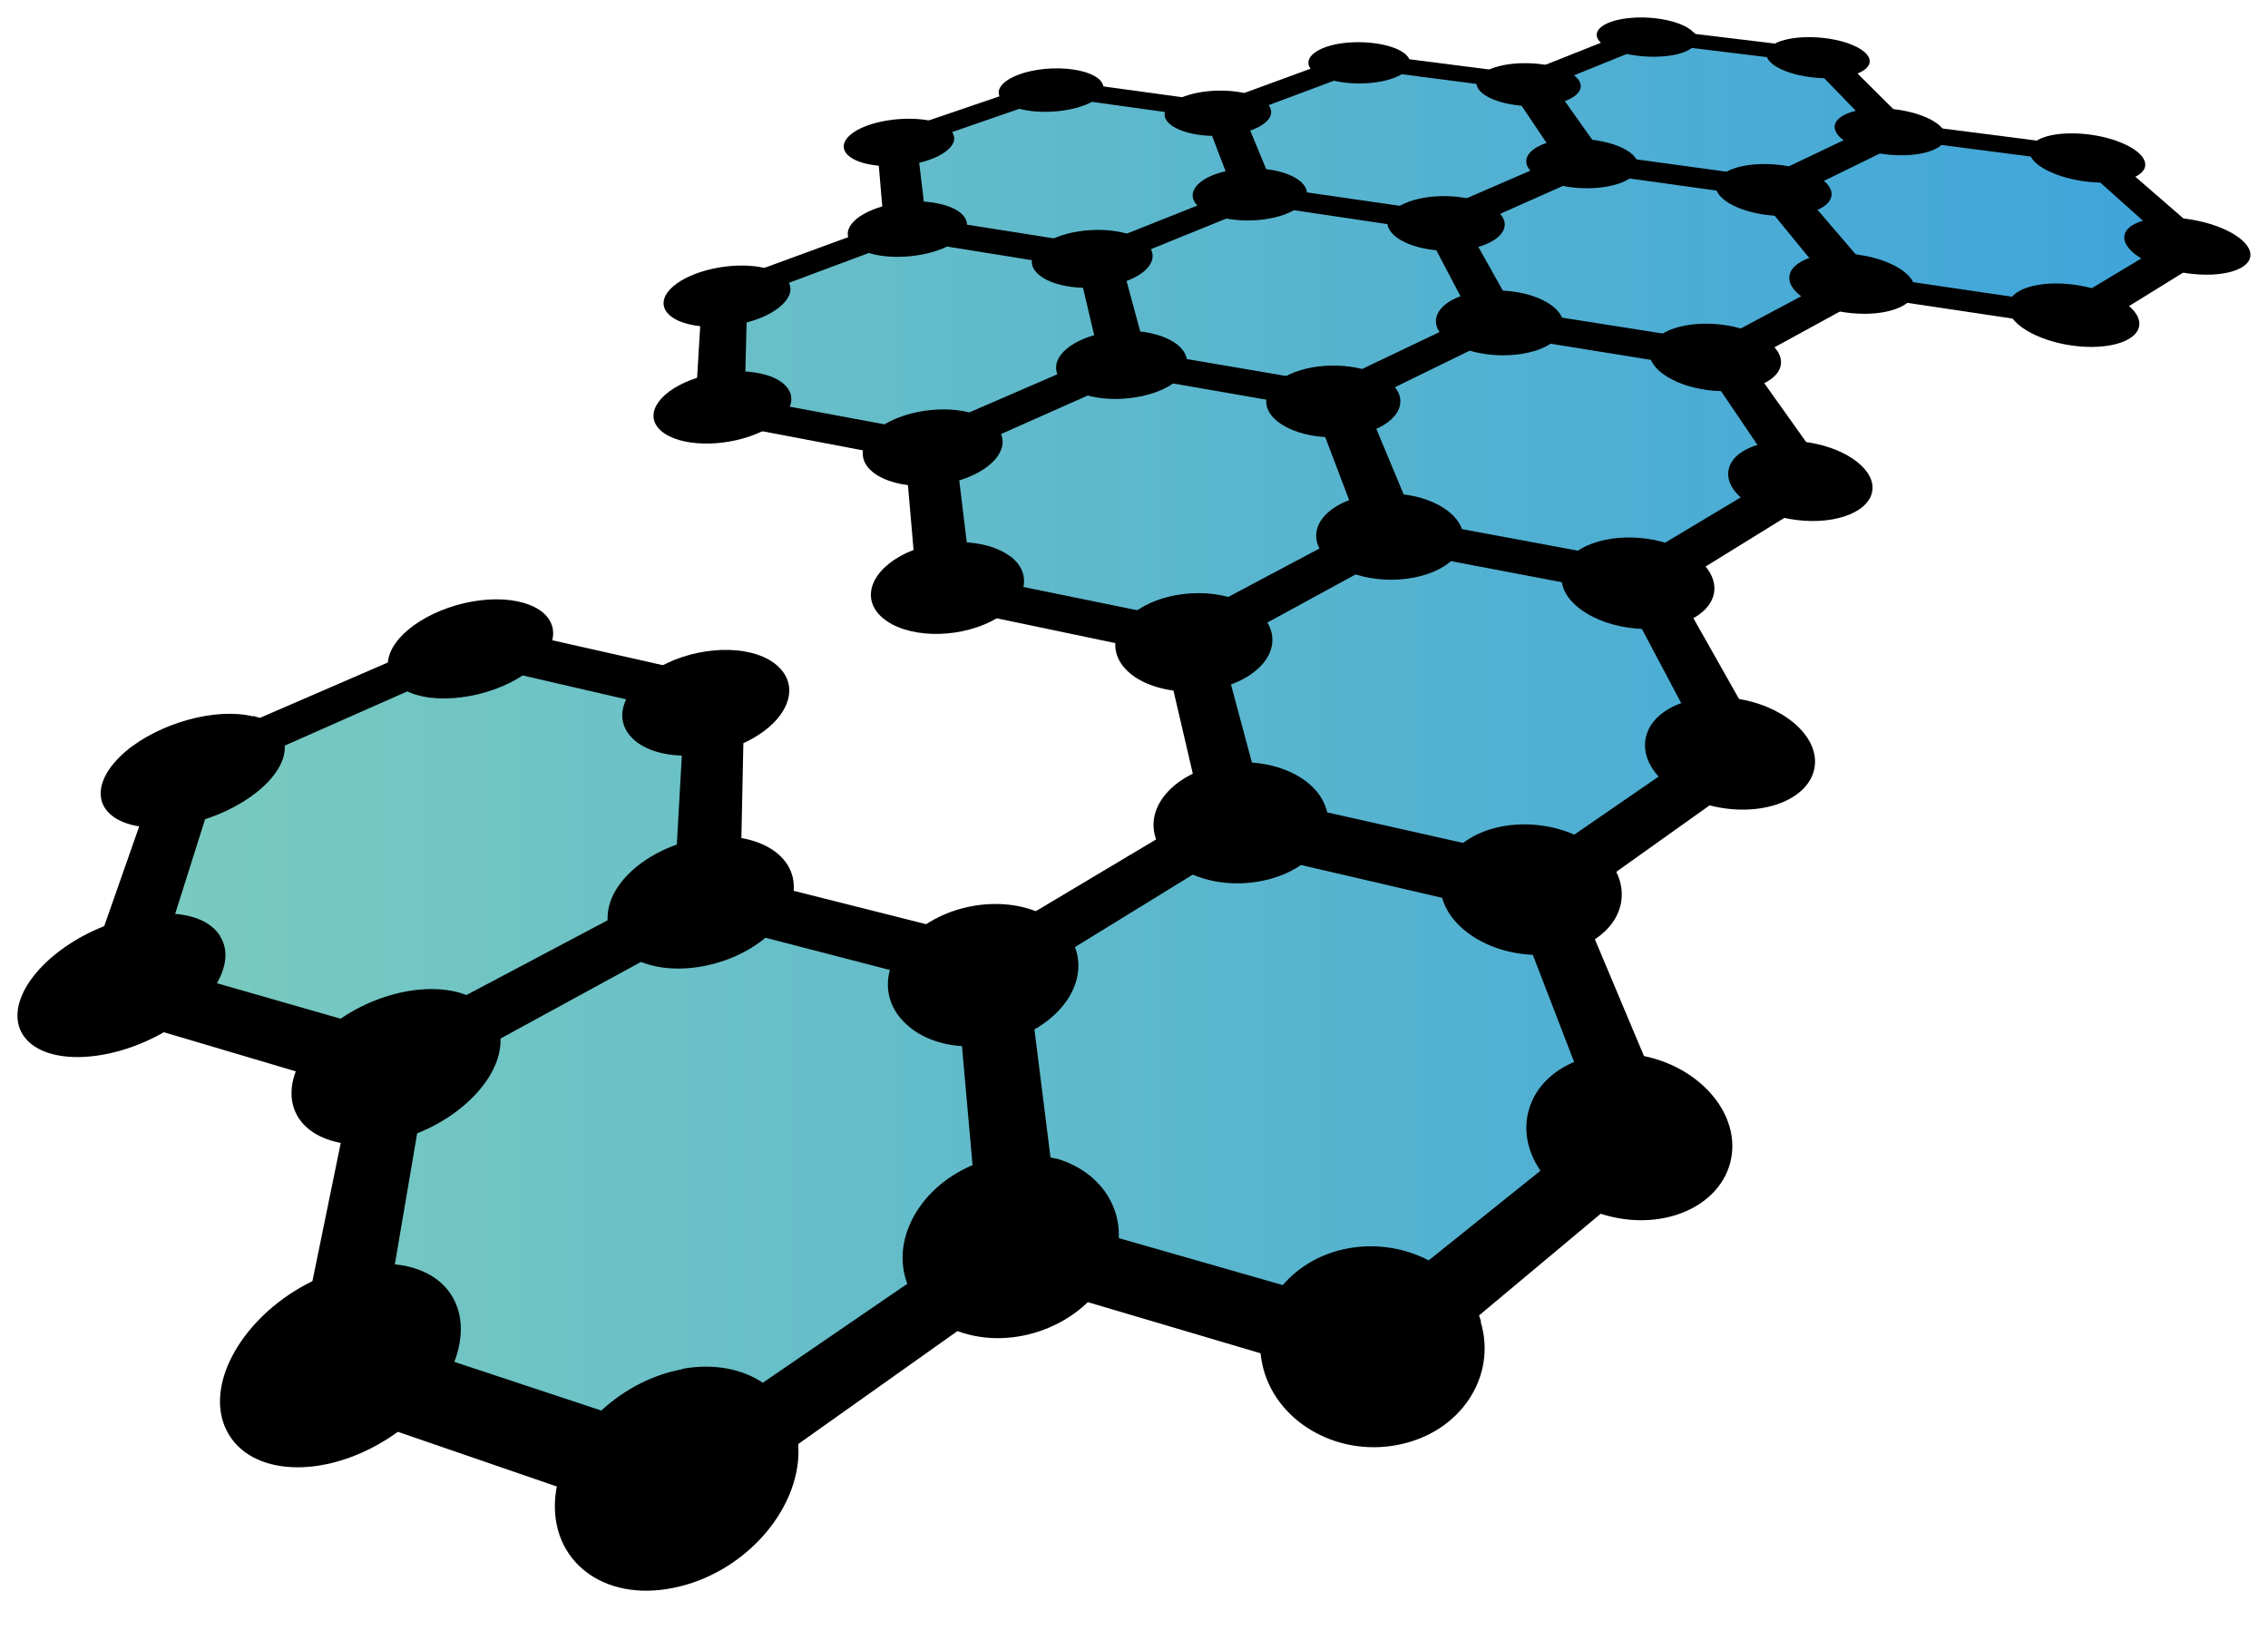 <svg xmlns="http://www.w3.org/2000/svg" xmlns:xlink="http://www.w3.org/1999/xlink" viewBox="0 0 65 47" fill="#fff" fill-rule="evenodd" stroke="#000" stroke-linecap="round" stroke-linejoin="round"><use xlink:href="#B" x=".5" y=".5"/><defs><linearGradient id="A" x1="0.00%" y1="49.98%" x2="100.01%" y2="49.98%"><stop offset="0%" stop-color="#7acbbf"/><stop offset="100%" stop-color="#3ea4db"/></linearGradient></defs><symbol id="B" overflow="visible"><g stroke="none"><path d="M59.032 8.484l-6.114-.903-2.212-2.616 3.273-1.592 5.421.703 2.802 2.479zm-14.08-4.425l-1.497-2.15L46.748.583l4.797.583 2.006 2.048-3.278 1.576zm-4.152 1.697l-5.248-.772-.909-2.264 3.75-1.393 4.739.615 1.475 2.154zm-9.86 1.004l-5.158-.819-.268-2.384 4.244-1.462 4.668.63.895 2.266zm.41 3.097l-5.266 2.301-5.777-1.083.12-3.101 5.036-1.869 5.173.826zM10.745 29.712L3.2 27.525l1.962-5.957 7.764-3.407 6.579 1.508-.265 5.506zm8.705-4.16l7.9 2.036.736 7.583-9.341 6.458-9.373-3.152 1.536-8.32zm15.522-2.291l8.134 1.867 2.707 6.91-7.181 5.827-9.762-2.832-.826-7.551zm.276-.336l-1.308-5.087 5.459-2.947 6.934 1.308 2.553 4.727-5.547 3.845zm4.003-8.264l-1.454-3.659 4.504-2.178 6.035.964 2.339 3.435-4.53 2.729zm10.826-9.699l2.159 2.61-3.809 2.036-6.009-.955-1.502-2.758 3.813-1.675zm-11.231 9.751l-5.473 2.906-6.745-1.387-.41-3.911 5.279-2.316 5.928 1.024zm-3.561-9.559l5.266.782 1.473 2.762-4.502 2.162-5.906-1.016-.733-2.923z" fill="url(#A)"/><g fill="#000" fill-rule="nonzero"><path d="M19.054 38.747c-1.852.337-3.485 1.947-3.64 3.667-.162 1.807 1.357 3.012 3.382 2.6 2.004-.397 3.6-2.192 3.588-3.933-.013-1.658-1.496-2.678-3.33-2.345zm.627-15.23c-1.433.204-2.683 1.169-2.763 2.184-.095 1.055 1.078 1.75 2.6 1.516s2.74-1.277 2.732-2.304c-.008-.987-1.158-1.6-2.58-1.396zm-7.023 4.434c-1.265-.352-3.082.243-4.108 1.363-1.067 1.166-.895 2.47.438 2.878 1.35.412 3.298-.277 4.295-1.5.957-1.174.655-2.384-.625-2.74zm17.088 4.758c-1.488-.414-3.27.285-4.028 1.604-.8 1.378-.186 2.925 1.402 3.4 1.612.492 3.517-.328 4.203-1.778.658-1.388-.07-2.816-1.577-3.236z"/><path d="M28.857 26.7l-9.142-2.304-9.913 5.248-2.013 9.826 11.173 3.844 11-7.805zm-9.79 14.005l-8.61-2.853 1.3-7.64 7.9-4.295 7.35 1.906.635 7.01z"/><path d="M12.433 36.616c-.7-1.1-2.62-1.2-4.332-.206C6.337 37.435 5.364 39.268 6 40.514c.66 1.293 2.753 1.4 4.595.235 1.784-1.13 2.574-2.982 1.838-4.134zm17.448-10.57c-.848-.787-2.48-.85-3.694-.144-1.245.723-1.63 2.006-.8 2.87.847.9 2.6.965 3.884.16 1.24-.784 1.492-2.078.618-2.886zm-16.624-9.337c-1.266.155-2.44.883-2.62 1.647-.186.8.756 1.306 2.1 1.13 1.336-.173 2.5-.956 2.608-1.724.104-.745-.83-1.208-2.087-1.054zm-6.507 3.325c-1.058-.26-2.67.182-3.644 1-1.005.857-.96 1.8.144 2.103 1.117.298 2.833-.203 3.8-1.094.926-.862.778-1.755-.292-2.02z"/><path d="M13.197 17.372l-9.04 3.913-2.476 7.057 8.98 2.663 10.045-5.48.134-6.43zm5.626 7.67l-7.827 4.156-6.953-1.996 1.74-5.5 7.203-3.187 6.124 1.416z"/><path d="M5.805 26.324c-.505-.8-2.1-.854-3.633-.143-1.562.73-2.5 2.02-2.066 2.893.458.9 2.192.973 3.817.16 1.584-.8 2.402-2.095 1.882-2.9zm16-7.718c-.635-.6-2.04-.635-3.174-.105-1.16.542-1.64 1.496-1.032 2.135.622.656 2.124.7 3.313.115 1.16-.58 1.543-1.54.892-2.145zM41.947 37.38c-.45-1.492-2.133-2.4-3.8-2.1s-2.8 1.753-2.476 3.298c.33 1.62 2.092 2.694 3.902 2.335 1.794-.355 2.834-1.962 2.363-3.524zm-4.443-14.708c-.275-.9-1.548-1.473-2.86-1.286-1.322.2-2.25 1.075-2.06 2 .2.97 1.514 1.607 2.922 1.392 1.397-.213 2.284-1.174 2-2.116zm9.253 7.13c-1.532-.376-3.05.26-3.425 1.458-.4 1.25.596 2.65 2.236 3.087 1.663.443 3.263-.297 3.54-1.608.266-1.258-.798-2.555-2.35-2.937z"/><path d="M44.321 24.312l-9.402-2.115-8.07 4.815.794 8.914 11.65 3.45 8.406-7.03zm-5.626 12.72l-8.96-2.567-.86-6.937 6.398-3.936 7.568 1.747 2.462 6.39z"/><path d="M45.13 23.712c-1.024-.723-2.608-.78-3.586-.13-1.002.665-1.028 1.84-.01 2.632 1.05.814 2.76.882 3.765.145.98-.718.882-1.904-.17-2.647zm-3.763-9.124c-.3-.65-1.407-1.054-2.507-.92-1.108.137-1.828.772-1.595 1.437.238.686 1.4 1.134 2.557.983s1.845-.83 1.546-1.5zm-6.858 1.977c-1.126-.225-2.4.16-2.87.875-.483.74.064 1.56 1.247 1.812 1.196.255 2.53-.176 2.956-.943.4-.744-.195-1.515-1.333-1.744zm14.948 2.992c-1.282-.257-2.512.18-2.765.995-.263.844.607 1.78 1.964 2.07 1.373.293 2.653-.2 2.84-1.078.18-.848-.74-1.728-2.038-1.987z"/><path d="M47.199 15.745l-8.05-1.497-6.402 3.4 1.406 6.034 9.653 2.244 6.52-4.646zm-4.002 8.657l-7.454-1.688-1.262-4.708 5.063-2.763 6.453 1.229 2.33 4.398z"/><path d="M47.854 15.32c-.895-.513-2.235-.552-3.027-.1-.808.47-.765 1.3.13 1.852.917.566 2.345.612 3.153.1.8-.502.66-1.336-.256-1.86zM33.497 9.728c-.154-.514-1.083-.834-2.084-.726s-1.742.612-1.636 1.137c.1.54 1.06.9 2.114.77 1.05-.12 1.764-.653 1.606-1.18zm-6.38 1.557c-.964-.176-2.142.125-2.653.684-.525.574-.155 1.2.85 1.403 1.013.197 2.245-.137 2.728-.73.47-.577.048-1.178-.924-1.356z"/><path d="M38.463 10.636l-6.892-1.175-6.16 2.67.4 4.62 8.02 1.678 6.422-3.5zm-4.92 6.652l-6.217-1.27-.438-3.6 4.88-2.162 5.517.96 1.3 3.4z"/><path d="M28.457 15.452c-.67-.514-1.992-.553-2.983-.1-1 .473-1.33 1.303-.677 1.86.67.57 2.076.614 3.106.1 1.008-.505 1.24-1.34.554-1.867zm10.66-5.15c-.705-.403-1.886-.434-2.665-.07-.793.37-.892 1.02-.194 1.45.713.44 1.963.475 2.763.075.784-.392.816-1.044.096-1.456zm5.096-1.75c-.287-.485-1.276-.786-2.22-.684-.95.103-1.53.577-1.284 1.07.25.507 1.268.837 2.26.725.987-.112 1.54-.614 1.244-1.1zm7.144 3.633c-1.098-.184-2.126.13-2.3.717-.188.603.582 1.27 1.735 1.473 1.165.206 2.226-.143 2.36-.767.13-.606-.676-1.236-1.784-1.422z"/><path d="M49.29 9.397l-7.013-1.105-5.262 2.51 1.64 4.32 8.2 1.56 5.292-3.27zm-3.013 6.225l-6.352-1.182-1.4-3.376 4.156-2.032 5.616.9 2.157 3.186z"/><path d="M49.837 9.082c-.8-.38-1.948-.407-2.608-.065-.673.35-.596.958.196 1.363.8.413 2.03.445 2.702.07.66-.37.517-.982-.3-1.368zm-3.467-5.06c-.278-.376-1.167-.6-1.995-.53s-1.315.45-1.07.83c.25.392 1.163.645 2.028.557s1.32-.475 1.036-.86zm-4.986 1.135c-.874-.126-1.786.092-2.05.494-.27.412.238.864 1.146 1 .915.14 1.857-.1 2.092-.522.23-.413-.307-.846-1.188-.973zm11.4 1.645c-.963-.14-1.846.1-1.985.543-.142.455.55.953 1.554 1.105 1.013.153 1.922-.1 2.02-.577.096-.455-.62-.93-1.6-1.07z"/><path d="M50.874 4.68l-6.222-.85-4.464 1.937L41.9 9.024l7.14 1.15 4.456-2.437zm-2.376 4.71l-5.544-.877-1.43-2.55 3.523-1.562 4.973.69 1.995 2.424z"/><path d="M43.739 8.114c-.7-.36-1.833-.386-2.53-.062-.708.332-.727.9-.018 1.293.723.392 1.906.422 2.617.066.698-.35.655-.93-.07-1.298zm7.604-3.677c-.7-.293-1.73-.315-2.296-.05-.577.27-.483.74.23 1.05.725.316 1.794.34 2.37.052.565-.283.422-.755-.302-1.052zm-25.916.86c-.92.088-1.654.498-1.63.924.023.436.828.72 1.8.622s1.677-.53 1.612-.957c-.064-.417-.855-.678-1.773-.6zm-4.163 1.854c-.84-.14-1.936.102-2.463.55-.54.46-.287.967.584 1.122.88.156 2.02-.1 2.528-.584.496-.463.198-.946-.65-1.088z"/><path d="M31.534 6.622l-6.02-.95-5.885 2.158-.22 3.662 6.854 1.304 6.198-2.753zm-5.365 5.287l-5.327-.992.073-2.865 4.666-1.742 4.8.772.64 2.715z"/><path d="M21.917 10.468c-.53-.406-1.697-.436-2.635-.07-.954.373-1.336 1.025-.826 1.46.52.443 1.756.478 2.73.075.956-.395 1.27-1.052.73-1.466zm10.256-4.117c-.57-.326-1.628-.35-2.383-.055-.768.3-.954.823-.393 1.17.572.354 1.684.38 2.462.06.764-.316.895-.842.315-1.175zm-1.06-4.413c-.098-.33-.828-.534-1.636-.465s-1.418.395-1.35.73c.068.342.8.563 1.654.487s1.434-.415 1.333-.752zm-5.127.993c-.76-.1-1.7.08-2.112.43-.42.36-.135.752.65.87.792.12 1.765-.086 2.16-.454.386-.36.068-.736-.698-.847zm9.882 1.428c-.833-.12-1.757.087-2.076.47-.327.393.098.822.96.953.87.132 1.825-.094 2.12-.497.288-.395-.167-.806-1.005-.928z"/><path d="M35.027 2.512l-5.435-.744-4.973 1.694.24 2.818 6.1.982 5.164-2.098zM30.8 6.592l-4.756-.752-.264-2.206 3.938-1.364 4.336.603.803 2.104z"/><path d="M35.57 2.302c-.534-.256-1.475-.275-2.12-.042-.653.236-.77.646-.24.916.538.275 1.522.295 2.18.045.65-.248.722-.66.18-.92zm4.303-1.14c-.187-.313-.958-.5-1.727-.442s-1.278.376-1.12.695c.162.325.95.536 1.75.463s1.287-.396 1.096-.717z"/><path d="M43.857 1.707L38.34 1l-4.4 1.612 1.018 2.67 6.224.93 4.463-1.984zm-3.013 3.87l-4.842-.7-.87-2.092 3.47-1.297 4.403.573 1.355 1.997z"/><path d="M44.329 1.505c-.6-.244-1.517-.26-2.083-.04-.574.224-.575.614.015.87.6.26 1.567.28 2.142.042.567-.234.526-.626-.074-.874zm3.713-1.07c-.265-.3-1.07-.486-1.808-.422s-1.15.36-.9.663c.245.3 1.07.5 1.836.44s1.154-.377.884-.682zm5.787 2.2c-.855-.108-1.63.08-1.738.425-.1.353.513.74 1.4.857.894.118 1.688-.085 1.766-.447.076-.355-.568-.726-1.43-.835z"/><path d="M52.082.956L46.497.282 42.63 1.819l1.704 2.537 6.314.88 3.842-1.883zm-1.937 3.68l-4.91-.673-1.405-1.988L46.88.739l4.458.546 1.842 1.9z"/><path d="M52.492.751c-.642-.232-1.552-.25-2.05-.038-.503.214-.402.585.242.83.654.248 1.605.267 2.106.04.494-.223.353-.597-.3-.832zm8.083 7.572c-.495-.48-1.614-.78-2.513-.678s-1.278.572-.82 1.06c.47.502 1.628.828 2.57.718s1.272-.608.763-1.1zm1.602-2.548c-.973-.132-1.774.095-1.796.514-.022.43.777.9 1.793 1.043 1.024.145 1.843-.103 1.822-.544-.02-.43-.838-.88-1.818-1.013z"/><path d="M59.785 3.775l-6.293-.807-3.85 1.837 2.52 3.077 7.24 1.082 3.716-2.3zm-1.11 4.452l-5.62-.825-2.058-2.41 3.03-1.482 5.032.655 2.56 2.292z"/><path d="M60.18 3.545c-.767-.278-1.768-.298-2.254-.046-.493.256-.28.7.492.995.788.3 1.837.322 2.323.05.48-.27.22-.715-.562-.998z"/></g></g></symbol></svg>